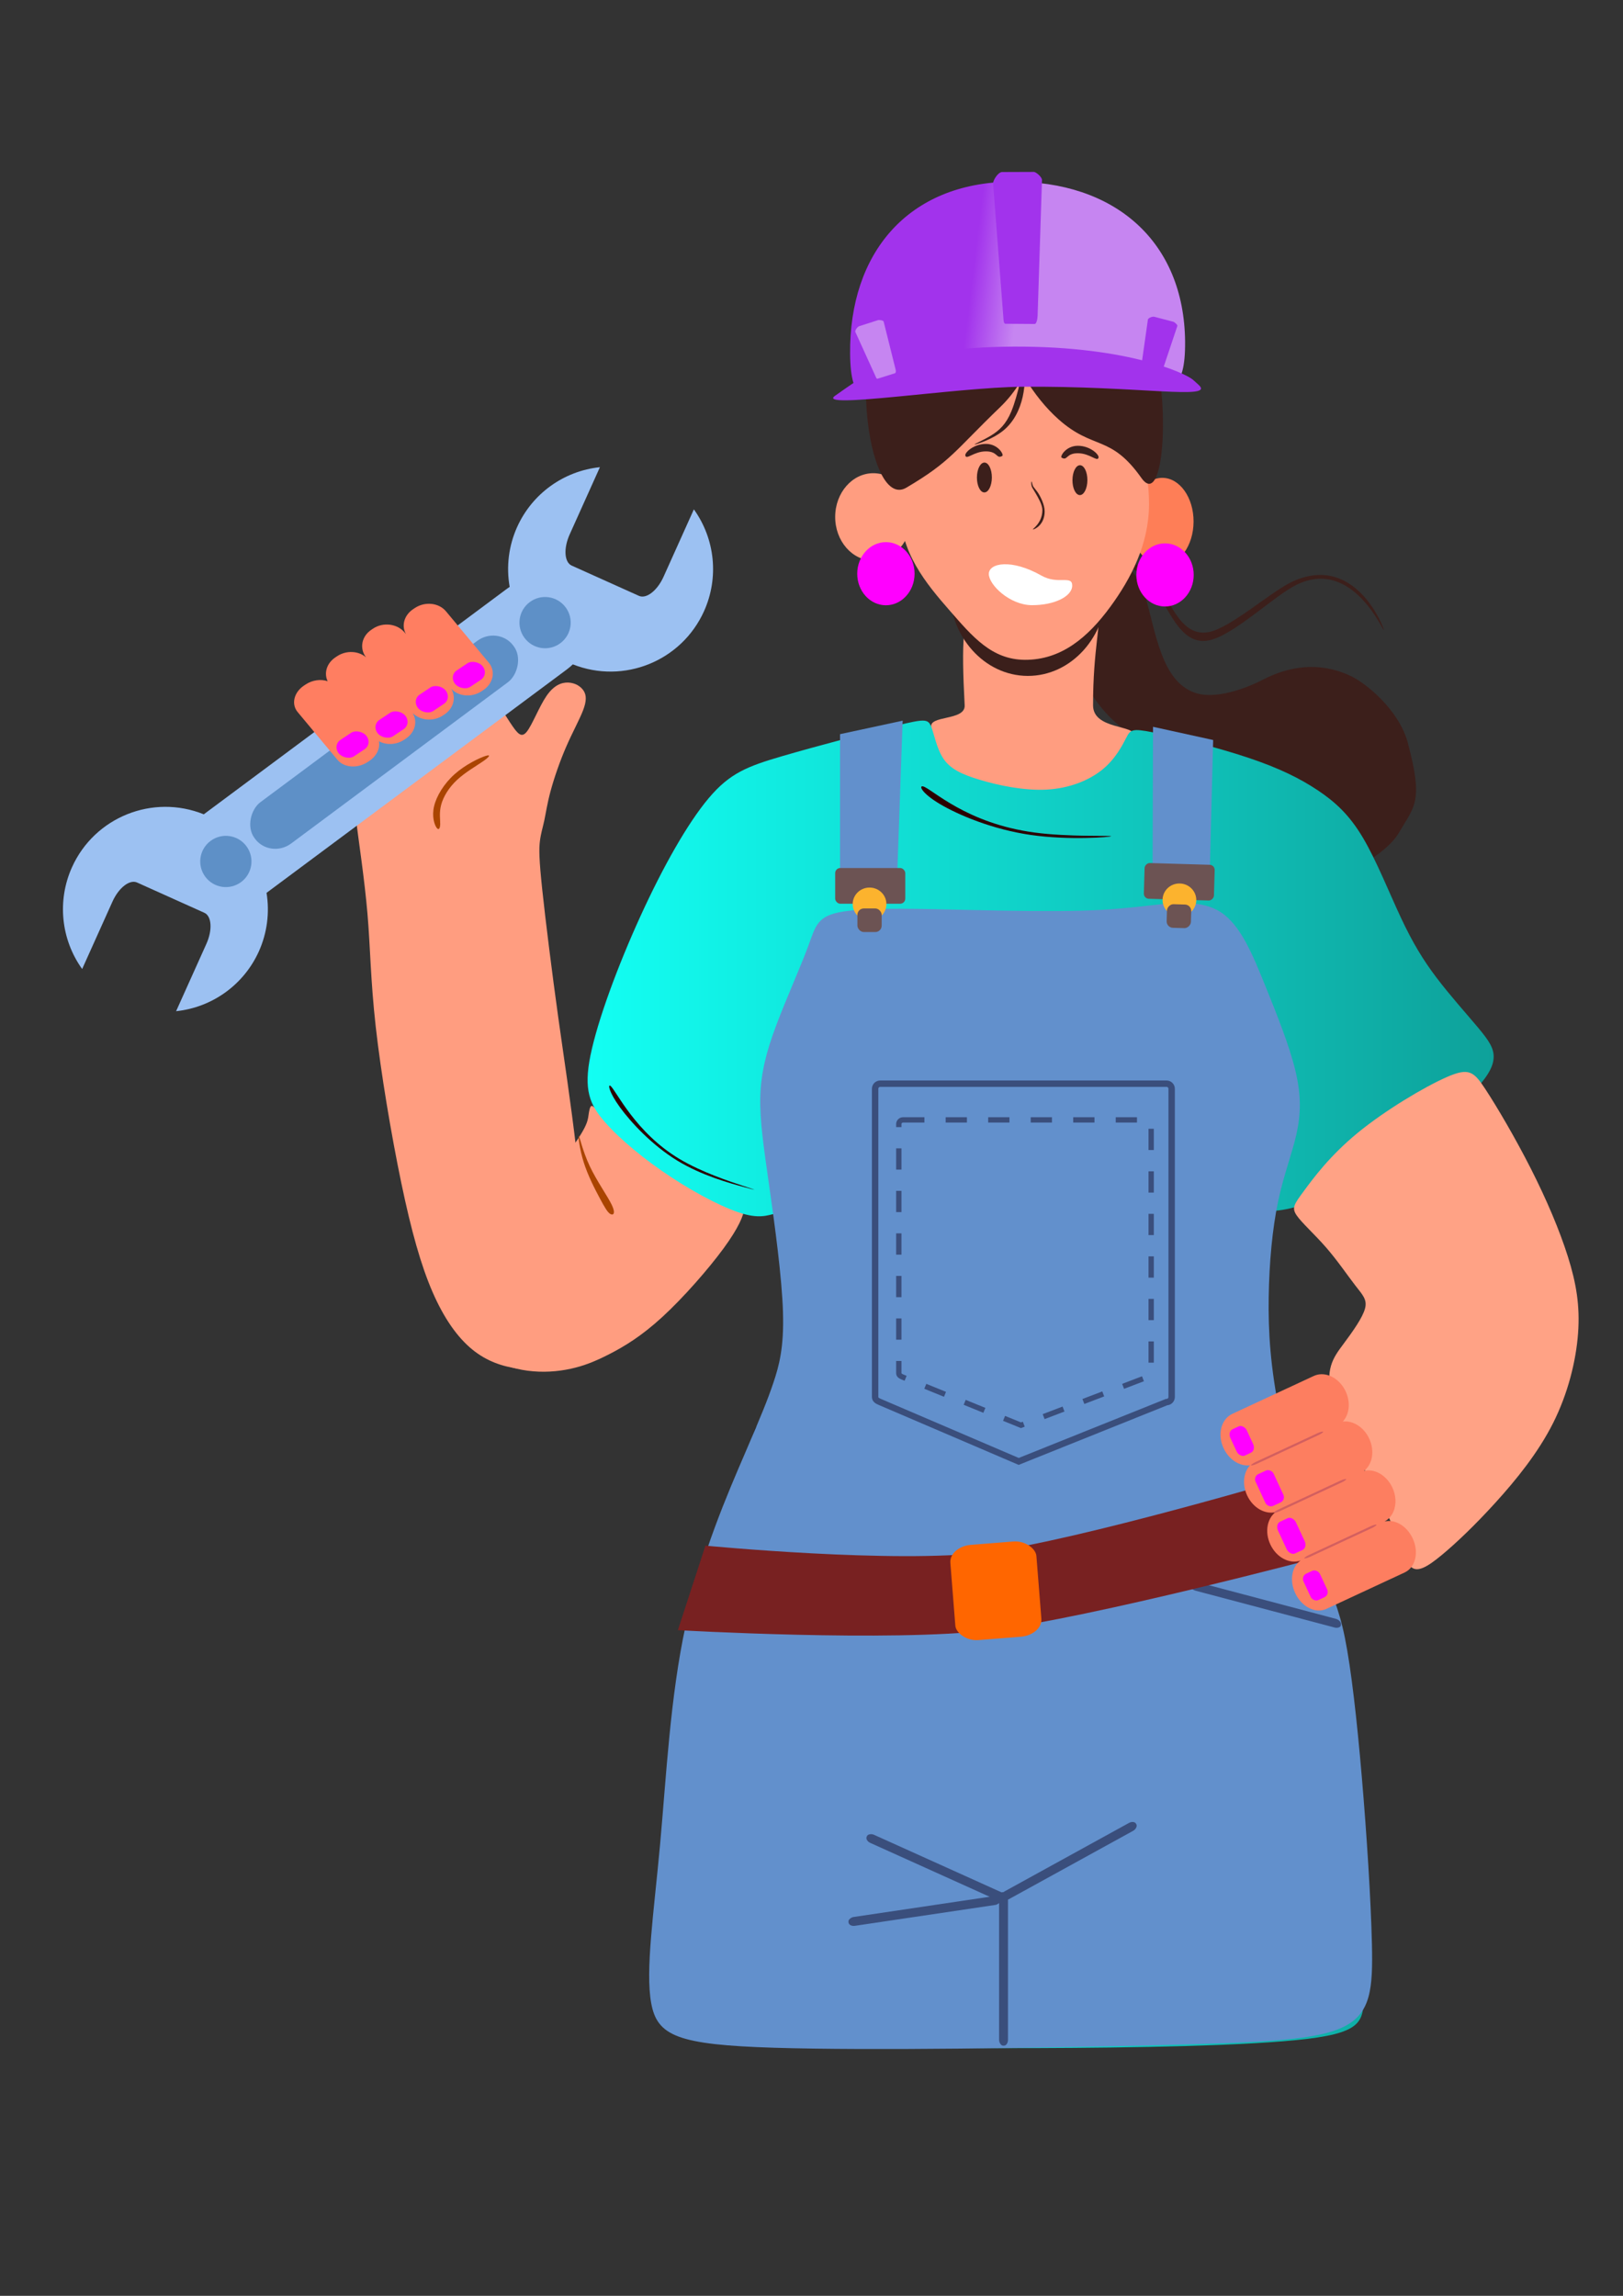 <svg id="eyXuZREt7Vj1" xmlns="http://www.w3.org/2000/svg" xmlns:xlink="http://www.w3.org/1999/xlink"
    viewBox="0 0 210 297" shape-rendering="geometricPrecision" text-rendering="geometricPrecision">
    <rect x="0" y="0" width="210" height="297" fill="#333333" stroke="none"/>
    <style>
        <![CDATA[
        #eyXuZREt7Vj16_ts {
            animation: eyXuZREt7Vj16_ts__ts 10000ms linear 1 normal forwards
        }

        @keyframes eyXuZREt7Vj16_ts__ts {
            0% {
                transform: translate(-8.614px, 95.572px) rotate(-0.204deg) scale(1, 1)
            }

            43% {
                transform: translate(-8.614px, 95.572px) rotate(-0.204deg) scale(1, 1)
            }

            45% {
                transform: translate(-8.614px, 95.572px) rotate(-0.204deg) scale(1.066, 0.146)
            }

            46% {
                transform: translate(-8.614px, 95.572px) rotate(-0.204deg) scale(1, 1)
            }

            100% {
                transform: translate(-8.614px, 95.572px) rotate(-0.204deg) scale(1, 1)
            }
        }

        #eyXuZREt7Vj20_ts {
            animation: eyXuZREt7Vj20_ts__ts 10000ms linear 1 normal forwards
        }

        @keyframes eyXuZREt7Vj20_ts__ts {
            0% {
                transform: translate(-12.41px, 103.772px) scale(1, 1)
            }

            23.8% {
                transform: translate(-12.41px, 103.772px) scale(1, 1)
            }

            27% {
                transform: translate(-12.41px, 103.772px) scale(0.346, 0.101)
            }

            30% {
                transform: translate(-12.41px, 103.772px) scale(1, 1)
            }

            100% {
                transform: translate(-12.41px, 103.772px) scale(1, 1)
            }
        }

        #eyXuZREt7Vj32_tr {
            animation: eyXuZREt7Vj32_tr__tr 10000ms linear 1 normal forwards
        }

        @keyframes eyXuZREt7Vj32_tr__tr {
            0% {
                transform: translate(80.821px, 129.404px) rotate(1.024deg);
                animation-timing-function: cubic-bezier(0.42, 0, 0.58, 1)
            }

            12% {
                transform: translate(80.821px, 129.404px) rotate(-22.523deg);
                animation-timing-function: cubic-bezier(0.42, 0, 0.58, 1)
            }

            15% {
                transform: translate(80.821px, 129.404px) rotate(5.794deg)
            }

            100% {
                transform: translate(80.821px, 129.404px) rotate(5.794deg)
            }
        }

        #eyXuZREt7Vj35_tr {
            animation: eyXuZREt7Vj35_tr__tr 10000ms linear 1 normal forwards
        }

        @keyframes eyXuZREt7Vj35_tr__tr {
            0% {
                transform: translate(16.401px, 49.788px) rotate(53.881deg)
            }

            15% {
                transform: translate(16.401px, 49.788px) rotate(53.881deg)
            }

            19% {
                transform: translate(16.401px, 49.788px) rotate(226.285deg)
            }

            100% {
                transform: translate(16.401px, 49.788px) rotate(226.285deg)
            }
        }

        #eyXuZREt7Vj86_tr {
            animation: eyXuZREt7Vj86_tr__tr 10000ms linear 1 normal forwards
        }

        @keyframes eyXuZREt7Vj86_tr__tr {
            0% {
                transform: translate(128.95px, 142.445px) rotate(0deg)
            }

            11% {
                transform: translate(128.95px, 142.445px) rotate(-3.315deg)
            }

            15% {
                transform: translate(128.95px, 142.445px) rotate(2.605deg)
            }

            100% {
                transform: translate(128.95px, 142.445px) rotate(2.605deg)
            }
        }

        #eyXuZREt7Vj87_to {
            animation: eyXuZREt7Vj87_to__to 10000ms linear 1 normal forwards
        }

        @keyframes eyXuZREt7Vj87_to__to {
            0% {
                transform: translate(-32.037px, -14.92px);
                animation-timing-function: cubic-bezier(0.42, 0, 0.58, 1)
            }

            5% {
                transform: translate(-29.809px, -14.802px)
            }

            11% {
                transform: translate(-23.685px, -15.046px);
                animation-timing-function: cubic-bezier(0.42, 0, 0.58, 1)
            }

            13% {
                transform: translate(-31.52px, -14.612px)
            }

            15% {
                transform: translate(-34.031px, -14.745px)
            }

            100% {
                transform: translate(-34.031px, -14.745px)
            }
        }
        ]]>
    </style>
    <defs>
        <linearGradient id="eyXuZREt7Vj25-fill" x1="169.096" y1="7.34" x2="172.811" y2="7.822"
            spreadMethod="pad" gradientUnits="userSpaceOnUse" gradientTransform="translate(0 0)">
            <stop id="eyXuZREt7Vj25-fill-0" offset="0%" stop-color="#a233ec" />
            <stop id="eyXuZREt7Vj25-fill-1" offset="100%" stop-color="#c685f1" />
        </linearGradient>
        <linearGradient id="eyXuZREt7Vj52-fill" x1="11.639" y1="107.905" x2="82.388" y2="107.905"
            spreadMethod="pad" gradientUnits="userSpaceOnUse" gradientTransform="translate(0 0)">
            <stop id="eyXuZREt7Vj52-fill-0" offset="0%" stop-color="#12fff3" />
            <stop id="eyXuZREt7Vj52-fill-1" offset="100%" stop-color="#0ea19a" />
        </linearGradient>
    </defs>
    <g>
        <g transform="matrix(1.657 0 0 1.657-49.236-83.773)">
            <g transform="matrix(1 0.008-.008 1 140.339-8.751)">
                <g transform="matrix(.999-.046 0.046 0.999-28.014-7.435)">
                    <path
                        d="M20.955,117.002c.038.433-2.146-5.768-6.665-3.771-1.787.79-5.037,3.735-6.982,4.077-2.889.509-3.343-4.472-5.402-5.596-2.832-1.546-3.229-.412-3.255-.559-.026-.148.686-1.322,3.518.2c2.02,1.085,2.324,5.806,5.18,5.303c1.744-.307,5.009-3.04,6.692-3.712c4.939-1.972,6.897,3.866,6.914,4.058Z"
                        fill="#3c1f1b" stroke-width="0.281" />
                    <path
                        d="M15.326,136.832c-2.02,1.214,4.217-6.161-1.536-7.851-4.014-1.179-11.999-1.914-15.511-7.316-1.522-2.34-3.594-5.367-3.757-8.388-.093-1.731-.589-5.58,1.146-5.533c1.731.046,6.058,3.042,6.733,5.752.774,3.107,1.047,6.868,3.645,7.87c1.532.591,3.918-.165,5.295-.814c2.73-1.286,5.058-1.009,6.941-.014c1.074.567,3.616,2.726,4.211,5.366c1.054,4.678.329,4.935-.974,6.993s-6.193,3.933-6.193,3.933Z"
                        fill="#3c1f1b" stroke-width="0.265" />
                </g>
                <g transform="translate(-16.907 1.427)">
                    <path
                        d="M-7.448,113.141c.019,1.926,3.343,1.471,3.247,2.357-.375,3.46-5.26,4.467-7.681,4.475-1.277.005-4.867-.07-6.688-1.712-1.296-1.169-1.167-2.16-1.489-3.254-.302-1.028,2.663-.536,2.586-1.787-.625-10.09.584-7.744,5.136-7.98c7.496-.39,4.804-.857,4.89,7.901Z"
                        fill="#ff9d80" stroke-width="0.265" />
                    <path
                        d="M-6.761,103.976c-0,3.788-2.752,6.859-6.147,6.859s-6.148-3.07-6.148-6.858s2.751-6.86,6.146-6.861s6.148,3.069,6.149,6.857l-6.148.002Z"
                        transform="matrix(1-.004 0.003 1 0 0)" fill="#3b1f1b"
                        stroke-width="0.246" />
                    <ellipse rx="2.973" ry="3.411"
                        transform="matrix(1-.004 0.004 1-24.728 98.569)" fill="#ff9d80"
                        stroke-width="0.079" />
                    <ellipse rx="2.449" ry="3.411"
                        transform="matrix(1-.004 0.004 1-2.164 98.751)" fill="#fe7e57"
                        stroke-width="0.071" />
                    <path
                        d="M-3.205,97.451c.011,3.089-1.371,5.788-2.958,7.989-1.737,2.41-3.805,4.183-6.632,4.193-2.605.009-4.119-1.792-5.881-3.77-1.897-2.13-3.943-4.558-3.955-7.914-.023-6.472,4.343-11.734,9.753-11.753s9.651,4.783,9.674,11.255Z"
                        fill="#ff9d80" stroke-width="0.265" />
                    <path
                        d="M-16.367,77.52c-2.488.028-5.389,1.662-7.475,4.47-2.966,3.993-1.218,16.018,1.681,14.277c3.472-2.086,3.714-2.866,7.271-6.343.597-.584,1.109-1.241,1.534-1.941-.167.741-.392,1.614-.658,2.268-.41,1.004-.919,1.488-1.572,1.894s-1.451.735-1.254.705s1.389-.42,2.212-1.102s1.276-1.655,1.489-2.629c.113-.516.158-1.032.173-1.476.738,1.201,1.641,2.314,2.635,3.186c2.754,2.417,4.067,1.13,6.518,4.537c1.975,2.744,2.346-7.874.179-12.105-1.263-2.466-2.66-3.333-5.148-4.783-1.73-1.008-3.342-.629-4.524.079-.073-.063-.147-.124-.225-.181-.81-.593-1.786-.867-2.837-.855Z"
                        fill="#3c1f1b" stroke-width="0.247" />
                    <ellipse rx="0.583" ry="1.166"
                        transform="matrix(1-.004 0.004 1-16.075 95.424)" fill="#3c1f1b"
                        stroke-width="0.265" />
                    <g id="eyXuZREt7Vj16_ts" transform="translate(-8.614,95.572) rotate(-0.204) scale(1,1)">
                        <ellipse rx="0.583" ry="1.166" transform="translate(0,0)" fill="#3c1f1b"
                            stroke-width="0.265" />
                    </g>
                    <path
                        d="M-14.689,93.726c-.474.284-.325-.346-1.277-.342s-1.54.72-1.612.326c-.042-.229.658-.906,1.61-.909s1.417.842,1.279.925Z"
                        fill="#3c1f1c" stroke-width="0.265" />
                    <path
                        d="M-10.061,93.823c.476.281.322-.348,1.274-.351s1.545.709,1.614.315c.04-.229-.664-.901-1.616-.897s-1.411.852-1.272.934Z"
                        fill="#3c1f1c" stroke-width="0.265" />
                    <path
                        d="M-11.348,98.036c.004,1.069-.787,1.413-.902,1.413s.727-.452.723-1.521c-.002-.424-.364-1.005-.542-1.311-.095-.163-.179-.296-.244-.399-.12-.19-.118-.508-.074-.508.035-0.0.049.295.157.423.077.091.171.211.282.357.252.332.597,1.029.599,1.547Z"
                        fill="#3c1f1b" stroke-width="0.265" />
                    <g id="eyXuZREt7Vj20_ts" transform="translate(-12.41,103.772) scale(1,1)">
                        <path
                            d="M-9.151,103.811c.003.85-1.4,1.545-3.134,1.551-1.734.006-3.381-1.565-3.384-2.415s1.75-1.214,4.116.104c1.297.723,2.399-.09,2.402.76Z"
                            transform="translate(12.41,-103.772)" fill="#fff" stroke-width="0.195" />
                    </g>
                    <ellipse rx="2.239" ry="2.464"
                        transform="matrix(1-.004 0.004 1-23.705 102.996)" fill="#f0f"
                        stroke-width="0.218" />
                    <ellipse rx="2.239" ry="2.464"
                        transform="matrix(1-.004 0.004 1-1.91 102.917)" fill="#f0f"
                        stroke-width="0.218" />
                </g>
            </g>
            <g transform="matrix(1-.009 0.009 1-30.595 56.857)">
                <g transform="translate(-33.104 9.898)">
                    <path
                        d="M185.757,11.853c0,7.846-5.007.474-13.082.474s-13.082,8.083-13.082.237s4.622-13.323,12.697-13.323s13.468,4.766,13.468,12.612Z"
                        fill="url(#eyXuZREt7Vj25-fill)" stroke-width="0.533" stroke-dasharray="2.131,2.131" />
                    <path
                        d="M186.776,15.225c1.357,1.242-4.681.03-13.821.03-5.07,0-16.146,1.645-14.563.571c2.199-1.491,4.636-3.61,13.099-3.706c9.506-.108,14.298,2.201,14.864,2.719Z"
                        fill="#a233ec" stroke-width="0.259" stroke-dasharray="1.034,1.034" />
                    <path
                        d="M171.595,-1.521l2.478.013c.156.001.634.405.624.641l-.436,10.57c-.01.237-.082.664-.238.661l-2.283-.037c-.156-.003-.146-.351-.162-.588l-.702-10.364c-.016-.236.389-.899.719-.897Z"
                        fill="#a233ec" stroke-width="0.38" stroke-dasharray="1.519,1.519" />
                    <path
                        d="M183.383,9.889l1.472.401c.093.025.338.245.31.327l-1.267,3.671c-.028.082-.112.222-.205.196l-1.354-.379c-.093-.026-.053-.148-.04-.234l.571-3.78c.013-.086.317-.256.513-.202Z"
                        fill="#a233ec" stroke-width="0.18" stroke-dasharray="0.722,0.722" />
                    <path
                        d="M160.339,10.408l1.457-.453c.092-.029.417.024.437.109l.906,3.776c.02.085.025.247-.067.275l-1.345.409c-.092.028-.124-.096-.16-.176l-1.552-3.494c-.035-.08.13-.386.324-.446Z"
                        fill="#c685f1" stroke-width="0.18" stroke-dasharray="0.722,0.722" />
                </g>
            </g>
            <g transform="matrix(1-.005 0.005 1 55.632-38.79)">
                <g transform="matrix(1-.022 0.022 1-68.538 62.892)">
                    <g id="eyXuZREt7Vj32_tr" transform="translate(80.821,129.404) rotate(1.024)">
                        <g transform="translate(-26.773,-93.242)">
                            <path
                                d="M-130.409,146.09c-.215,4.174-1.32,4.665-2.578,4.972s-2.67.43-4.144.215-3.008-.767-4.42-2.056-2.701-3.315-3.806-6.17-2.026-6.538-2.977-11.695-1.934-11.787-2.425-16.79-.491-8.38-.767-12.094-.829-7.766-1.136-10.59-.368-4.42,1.596-6.814s5.955-5.587,8.042-7.06s2.272-1.228,2.885-.153s1.657,2.977,2.363,4.174s1.074,1.688,1.596.951s1.197-2.701,1.903-3.837s1.443-1.443,2.087-1.412s1.197.399,1.473.89.276,1.105-.062,2.087-1.013,2.333-1.627,3.898-1.166,3.346-1.504,4.727-.46,2.364-.614,3.162-.338,1.412-.43,2.241-.092,1.872.215,5.188.921,8.901,1.504,13.659s1.136,8.687,1.75,14.58s1.289,13.752,1.074,17.926Z"
                                transform="matrix(.813 0.006-.005 0.728 137.445-10.323)" fill="#ff9d80"
                                stroke-width="0.415" stroke-dasharray="1.66,1.66" />
                            <path
                                d="M-140.182,85.594c-.584.211-1.914.917-2.941,1.934s-1.753,2.347-1.984,3.445.03,1.964.232,2.287.342.101.353-.373-.111-1.199.091-2.055.725-1.844,1.531-2.68s1.894-1.521,2.518-2.005.786-.766.201-.554Z"
                                transform="matrix(.813 0.006-.005 0.728 137.445-10.323)" fill="#a40"
                                stroke-width="0.415" stroke-dasharray="1.66,1.66" />
                            <g id="eyXuZREt7Vj35_tr" transform="translate(16.401,49.788) rotate(53.881)">
                                <g transform="translate(62.286,-38.529)">
                                    <path
                                        d="M-62.998,9.402l2.808,5.037c.58,1.04.602,2.124.05,2.432l-5.029,2.803c-.552.308-1.463-.281-2.043-1.321l-2.805-5.032c-1.453,2.449-1.495,5.487-.109,7.975.781,1.402,1.966,2.536,3.401,3.255-.005.09-.008.18-.008.273v29.407c0,.025.002.049.002.074-3.669,2.235-4.917,6.969-2.828,10.722c1.388,2.49,3.996,4.053,6.847,4.104l-2.808-5.037c-.58-1.04-.602-2.124-.05-2.432l5.029-2.804c.552-.308,1.463.281,2.043,1.321l2.805,5.032c1.453-2.449,1.494-5.486.109-7.974-.765-1.369-1.915-2.484-3.307-3.204v-29.209c0-.215-.015-.422-.039-.621c3.637-2.25,4.862-6.963,2.78-10.699-1.388-2.49-3.996-4.053-6.847-4.103Z"
                                        fill="#9cc1f2" stroke-width="0.497" stroke-dasharray="1.988,1.988" />
                                    <rect width="4.02" height="25.176" rx="1.974" ry="2.042"
                                        transform="translate(-64.855 27.06)" fill="#5e90c7" stroke-width="0.501"
                                        stroke-dasharray="2.005,2.005" />
                                    <circle r="2" transform="translate(-62.837 23.998)" fill="#5e90c7"
                                        stroke-width="0.415" stroke-dasharray="1.66,1.66" />
                                    <circle r="2" transform="translate(-62.752 55.12)" fill="#5e90c7"
                                        stroke-width="0.415" stroke-dasharray="1.66,1.66" />
                                </g>
                            </g>
                            <g transform="matrix(.727-.475 0.519 0.634 63.165-64.283)">
                                <path
                                    d="M-121.228,75.565c-1.065,0-1.927.847-1.969,1.915-.144-.923-.959-1.626-1.949-1.626h-.178c-.941,0-1.723.636-1.922,1.491-.337-.543-.98-.91-1.721-.91h-.177c-1.092,0-1.971.794-1.971,1.779v5.92c0,.986.879,1.779,1.971,1.779h.177c.808,0,1.5-.435,1.805-1.06.285.717.998,1.223,1.838,1.223h.178c1.009,0,1.836-.731,1.956-1.68.095,1.015.934,1.804,1.962,1.804h.178c.991,0,1.806-.732,1.949-1.694.049,1.015.909,1.818,1.969,1.818h.178c1.092,0,1.971-.852,1.971-1.911v-6.359c0-1.059-.879-1.911-1.971-1.911h-.178c-.986,0-1.798.694-1.947,1.608v-.191c0-1.106-.879-1.996-1.971-1.996Z"
                                    fill="#ff7e61" stroke-width="0.415" stroke-dasharray="1.66,1.66" />
                                <rect width="2.937" height="2.027" rx="0.896" ry="1.014"
                                    transform="translate(-130.654 82.704)" fill="#f0f" stroke-width="0.415"
                                    stroke-dasharray="1.66,1.66" />
                                <rect width="2.937" height="2.027" rx="0.896" ry="1.014"
                                    transform="translate(-126.786 83.179)" fill="#f0f" stroke-width="0.415"
                                    stroke-dasharray="1.66,1.66" />
                                <rect width="2.937" height="2.027" rx="0.896" ry="1.014"
                                    transform="translate(-122.525 83.303)" fill="#f0f" stroke-width="0.415"
                                    stroke-dasharray="1.66,1.66" />
                                <rect width="2.937" height="2.027" rx="0.896" ry="1.014"
                                    transform="translate(-118.553 83.345)" fill="#f0f" stroke-width="0.415"
                                    stroke-dasharray="1.66,1.66" />
                            </g>
                        </g>
                    </g>
                </g>
                <g transform="matrix(.813 0.006-.005 0.728 126.53 87.124)">
                    <g>
                        <path
                            d="M-130.092,123.8c.695.866,1.923,2.462,3.55,3.935s3.653,2.824,5.28,3.714s2.855,1.32,3.683,1.535s1.258.215,1.228.89-.522,2.026-1.965,4.236-3.837,5.279-5.863,7.367-3.683,3.192-5.065,3.99-2.486,1.289-3.745,1.596-2.67.43-4.144.215-3.008-.767-4.42-2.056-2.701-3.315-1.013-7.275s6.354-9.853,8.726-13.225s2.45-4.222,2.522-4.811.138-.918.252-1.014.278.038.973.904Z"
                            fill="#ff9d80" stroke-width="0.415" stroke-dasharray="1.66,1.66" />
                        <path
                            d="M-132.244,126.079c.076.059.371,1.617,1.048,3.22s1.737,3.252,2.137,4.182.14,1.142-.13.977-.551-.706-1.027-1.696-1.146-2.426-1.553-3.864-.55-2.878-.475-2.819Z"
                            fill="#a40" stroke-width="0.476" stroke-dasharray="1.904,1.904" />
                    </g>
                </g>
            </g>
            <g transform="translate(160.426 7.197)">
                <g transform="translate(-96.465 43.536)">
                    <path
                        d="M11.867,82.197c.552-2.714,2.137-6.989,3.891-10.832s3.675-7.253,5.332-9.222s3.05-2.498,5.764-3.29s6.749-1.849,8.91-2.378s2.45-.528,2.69.048.432,1.729.961,2.522s1.393,1.225,2.834,1.657s3.458.865,5.236.768s3.314-.721,4.347-1.561s1.561-1.897,1.873-2.498.408-.745,2.09-.408s4.948,1.153,7.397,1.969s4.083,1.633,5.452,2.546s2.474,1.921,3.53,3.699s2.065,4.323,2.978,6.268s1.729,3.29,2.786,4.683s2.354,2.834,3.218,3.867s1.297,1.657,1.225,2.45-.649,1.753-2.45,3.434-4.827,4.083-7.469,5.668-4.899,2.354-6.148,2.618-1.489.024-1.657.625-.264,2.041-.24,4.107.168,4.755.624,8.022s1.225,7.109,1.969,10.063s1.465,5.019,2.089,6.773s1.153,3.194,1.729,6.845s1.201,9.511,1.417,14.194.024,8.19 0,10.423.12,3.194-4.395,3.746-13.689.696-21.11.72-13.089-.072-17.58-.168-7.805-.192-9.583-.792-2.017-1.705-2.066-4.275.096-6.605.432-11.744.865-11.384,1.729-15.947s2.065-7.445,3.266-10.375s2.402-5.908,3.218-8.286s1.249-4.155,1.345-6.148-.144-4.203-.36-5.548-.408-1.825-.793-1.849-.961.408-2.378.048-3.674-1.513-5.764-2.882-4.011-2.954-5.212-4.323-1.681-2.522-1.129-5.236Z"
                        fill="url(#eyXuZREt7Vj52-fill)" stroke-width="0.265" />
                    <path
                        d="M64.934,93.001c-.063-.021.612-3.271.696-5.951s-.422-4.79-.971-6.331-1.139-2.511-1.161-2.849.528-.042,1.14,1.519s1.287,4.389,1.224,7.407-.865,6.225-.929,6.204Z"
                        fill="#2b0000" stroke-width="0.415" stroke-dasharray="1.66,1.66" />
                    <path
                        d="M26.583,94.697c.063-.021-.612-3.271-.696-5.951s.422-4.79.971-6.331s1.139-2.511,1.161-2.849-.528-.042-1.14,1.519-1.287,4.389-1.224,7.407.865,6.225.929,6.204Z"
                        fill="#2b0000" stroke-width="0.415" stroke-dasharray="1.66,1.66" />
                    <path
                        d="M52.52,65.109c-.01-.066-3.327.069-5.985-.287s-4.657-1.2-6.087-1.993-2.291-1.535-2.621-1.611-.128.514,1.312,1.373s4.12,1.988,7.107,2.419s6.283.165,6.273.099Z"
                        fill="#2b0000" stroke-width="0.415" stroke-dasharray="1.66,1.66" />
                    <path
                        d="M23.853,92.434c-1.103-.364-3.309-1.092-5.031-2.12s-2.96-2.356-3.827-3.488-1.363-2.067-1.574-2.225-.135.46.732,1.658s2.527,2.974,4.46,4.16s4.138,1.782,5.24,2.08s1.102.298-0-.066Z"
                        fill="#2b0000" stroke-width="0.337" stroke-dasharray="1.349,1.349" />
                </g>
                <g>
                    <path
                        d="M-71.695,154.757c0,0,13.05,1.209,19.887,1.21s21.119-1.21,21.119-1.21l1.399,6.383c0,0-15.602.884-22.897.786-7.555-.101-21.633-1.406-21.633-1.406Z"
                        fill="#1a1a1a" stroke-width="0.415" stroke-dasharray="1.66,1.66" />
                    <circle r="5" transform="translate(-51.95 158.778)" fill="#f95" stroke-width="0.415"
                        stroke-dasharray="1.66,1.66" />
                </g>
            </g>
            <g transform="translate(96.344 4.993)">
                <g transform="translate(-70.266 5.4)">
                    <path
                        d="M64.778,142.645c-.082-2.741-.638-6.803-1.073-9.866s-.747-5.13-.701-6.973.451-3.463,1.221-5.529s1.904-4.577,2.511-6.217.689-2.41,2.775-2.734s6.177-.203,9.721-.122s6.542.122,8.79.061s3.747-.223,5.549-.425s3.909-.446,5.428.567s2.45,3.281,3.402,5.63s1.924,4.78,2.39,6.724.425,3.402.081,4.942-.992,3.159-1.438,5.286-.689,4.759-.729,7.453.122,5.448.891,9.195s2.147,8.486,3.099,11.301s1.478,3.706,1.964,6.116.932,6.339,1.316,10.835.709,9.559.79,13.043-.081,5.387-2.147,6.44-6.035,1.256-14.764,1.467-22.217.432-29.76.198-9.142-.922-9.608-3.483.201-6.994.689-12.341.797-11.607,2.004-17.15s3.311-10.37,4.61-13.39s1.793-4.233,2.236-5.549.834-2.737.752-5.477Z"
                        fill="#6290cc" stroke-width="0.265" />
                    <g transform="translate(115.565-52.991)">
                        <path d="M-46.333,150.473l4.889-1.053-.421,11.966-4.468.053Z" fill="#6290cc"
                            stroke-width="0.265" />
                        <rect width="5.474" height="2.789" rx="0.4" ry="0.4" transform="translate(-46.713 160.922)"
                            fill="#6c5353" stroke-width="0.265" />
                        <ellipse rx="1.316" ry="1.289" transform="translate(-44.029 163.738)" fill="#fcb32e"
                            stroke-width="0.265" />
                        <rect width="1.895" height="1.842" rx="0.5" ry="0.5" transform="translate(-44.976 164.08)"
                            fill="#6c5353" stroke-width="0.265" />
                    </g>
                    <g transform="matrix(1 0.029-.029 1 118.172-52.568)">
                        <path d="M-15.427,150.954l-4.721-.894.287,11.099l4.468.053Z" fill="#6290cc"
                            stroke-width="0.265" />
                        <rect width="5.474" height="2.789" rx="0.4" ry="0.4"
                            transform="matrix(-1 0 0 1-15.013 160.695)" fill="#6c5353" stroke-width="0.265" />
                        <ellipse rx="1.316" ry="1.289" transform="matrix(-1 0 0 1-17.697 163.51)" fill="#fcb32e"
                            stroke-width="0.265" />
                        <rect width="1.895" height="1.842" rx="0.5" ry="0.5"
                            transform="matrix(-1 0 0 1-16.75 163.852)" fill="#6c5353" stroke-width="0.265" />
                    </g>
                    <path
                        d="M72.371,124.769h22.355c.222,0,.4.178.4.4v24.061c0,.222-.178.4-.4.4l-11.543,4.631-10.812-4.631c-.204-.087-.4-.178-.4-.4v-24.061c0-.222.178-.4.4-.4Z"
                        fill="#6290cc" stroke="#3a4e7c" stroke-width="0.5" />
                    <path
                        d="M74.16,127.596h19.027c.189,0,.34.144.34.323v19.451c0,.179-.152.323-.34.323l-9.824,3.744-9.202-3.744c-.173-.071-.34-.144-.34-.323v-19.451c0-.179.152-.323.34-.323Z"
                        fill-opacity="0" stroke="#3a4e7c" stroke-width="0.415" stroke-dasharray="1.66,1.66" />
                    <rect width="0.696" height="11.988" rx="0.317" ry="0.455"
                        transform="matrix(.147 0.989-.989 0.147 69.425 163.737)" fill="#3a4e7c"
                        stroke-width="0.222" stroke-dasharray="0.889,0.889" />
                    <rect width="0.69" height="12.166" rx="0.314" ry="0.462"
                        transform="matrix(-.095 0.995-.967-.256 108.383 166.665)" fill="#3a4e7c"
                        stroke-width="0.223" stroke-dasharray="0.892,0.892" />
                    <g transform="translate(-73.495 4.004)">
                        <rect width="0.696" height="11.988" rx="0.317" ry="0.455"
                            transform="translate(155.145 183.882)" fill="#3a4e7c" stroke-width="0.222"
                            stroke-dasharray="0.889,0.889" />
                        <rect width="0.696" height="11.988" rx="0.317" ry="0.455"
                            transform="matrix(.482 0.876-.876 0.482 165.686 178.262)" fill="#3a4e7c"
                            stroke-width="0.222" stroke-dasharray="0.889,0.889" />
                        <rect width="0.696" height="11.988" rx="0.317" ry="0.455"
                            transform="matrix(-.411 0.911-.911-.411 155.883 184.146)" fill="#3a4e7c"
                            stroke-width="0.222" stroke-dasharray="0.889,0.889" />
                        <rect width="0.696" height="11.988" rx="0.317" ry="0.455"
                            transform="matrix(.147 0.989-.989 0.147 155.193 184.129)" fill="#3a4e7c"
                            stroke-width="0.222" stroke-dasharray="0.889,0.889" />
                    </g>
                </g>
                <g>
                    <path
                        d="M-11.546,166.237c0,0,14.858,1.433,22.013.507s24.118-5.955,24.118-5.955l2.007,6.309c0,0-17.988,4.78-25.844,5.736s-24.445-0-24.445-0Z"
                        fill="#782121" stroke-width="0.415" stroke-dasharray="1.66,1.66" />
                    <rect width="6.739" height="7.456" rx="1.71" ry="1.269"
                        transform="matrix(.997-.079 0.079 0.997 7.48 166.31)" fill="#f60"
                        stroke-width="0.415" stroke-dasharray="1.66,1.66" />
                </g>
            </g>
            <g transform="matrix(.989-.145 0.145 0.989-19.728-4.444)">
                <g id="eyXuZREt7Vj86_tr" transform="translate(128.95,142.445) rotate(0)">
                    <path
                        d="M128.123,184.936c.368,2.455,2.005,6.507,2.844,9.207s.88,4.051,1.309,4.562s1.248.184,2.496-.573s2.926-1.944,4.767-3.458s3.847-3.355,5.34-5.483s2.476-4.542,2.946-6.649.43-3.908.082-6.056-1.003-4.644-1.862-7.202-1.923-5.176-2.619-6.67-1.023-1.862-2.837-1.367-5.115,1.852-7.529,3.305-3.942,3-4.829,3.897-1.132,1.142-.825,1.777s1.166,1.657,1.903,2.803s1.35,2.414,1.821,3.253.798,1.248.511,1.923-1.187,1.616-2.087,2.516-1.801,1.76-1.432,4.215Z"
                        transform="translate(-128.95,-142.445)" fill="#ffa285" stroke-width="0.415"
                        stroke-dasharray="1.66,1.66" />
                </g>
                <g id="eyXuZREt7Vj87_to" transform="translate(-32.037,-14.92)">
                    <g transform="rotate(0.018) translate(0,0)">
                        <path
                            d="M96.434,235.117c-.188-.084-.392-.13-.604-.13l-7.013 0c-.972,0-1.754.958-1.754,2.148c0,1.003.556,1.841,1.312,2.079-.698.283-1.199,1.086-1.199,2.039c0,1.069.631,1.951,1.464,2.119-.819.182-1.436,1.056-1.436,2.113c0,1.132.708,2.054,1.614,2.141-.824.144-1.455,1.038-1.455,2.128c0,1.19.753,2.148,1.688,2.148l6.749-0c.935,0,1.688-.958,1.688-2.148c0-1.078-.618-1.965-1.429-2.123.93-.056,1.665-.992,1.665-2.145c0-1.069-.631-1.95-1.463-2.119.818-.183,1.435-1.056,1.435-2.113c0-1.003-.556-1.841-1.312-2.079.698-.283,1.199-1.086,1.199-2.039c0-.93-.477-1.718-1.149-2.018Z"
                            transform="matrix(.958-.286 0.286 0.958 0 0)" fill="#fd7e60"
                            stroke-width="0.368" stroke-dasharray="1.471,1.471" />
                        <rect width="6.21" height="0.167" rx="0.443" ry="0.167"
                            transform="matrix(.958-.286 0.286 0.958 153.136 203.823)" fill="#d35f5f"
                            stroke-width="0.213" stroke-dasharray="0.854,0.854" />
                        <rect width="6.21" height="0.167" rx="0.443" ry="0.167"
                            transform="matrix(.958-.286 0.286 0.958 156.202 211.613)" fill="#d35f5f"
                            stroke-width="0.213" stroke-dasharray="0.854,0.854" />
                        <rect width="6.21" height="0.167" rx="0.443" ry="0.167"
                            transform="matrix(.958-.286 0.286 0.958 154.378 207.746)" fill="#d35f5f"
                            stroke-width="0.213" stroke-dasharray="0.854,0.854" />
                        <rect width="1.413" height="2.27" rx="0.443" ry="0.54"
                            transform="matrix(.958-.286 0.286 0.958 151.71 201.034)" fill="#f0f"
                            stroke-width="0.415" stroke-dasharray="1.66,1.66" />
                        <rect width="1.413" height="2.27" rx="0.443" ry="0.472"
                            transform="matrix(.958-.286 0.286 0.958 155.764 213.031)" fill="#f0f"
                            stroke-width="0.415" stroke-dasharray="1.66,1.66" />
                        <rect width="1.542" height="2.741" rx="0.443" ry="0.56"
                            transform="matrix(.958-.286 0.286 0.958 154.341 208.718)" fill="#f0f"
                            stroke-width="0.415" stroke-dasharray="1.66,1.66" />
                        <rect width="1.542" height="2.741" rx="0.443" ry="0.461"
                            transform="matrix(.958-.286 0.286 0.958 153.191 204.793)" fill="#f0f"
                            stroke-width="0.415" stroke-dasharray="1.66,1.66" />
                    </g>
                </g>
                <path
                    d="M131.853,177.586c-.301-.068,1.202-.566,2.779-.86s3.23-.385,4.983-.045s3.606,1.109,4.407,1.72.551,1.064-.175.905-1.928-.928-3.255-1.426-2.779-.724-4.557-.656-3.881.43-4.182.362Z"
                    fill-opacity="0" stroke-width="0.437" stroke-dasharray="1.746,1.746" />
            </g>
        </g>
    </g>
</svg>